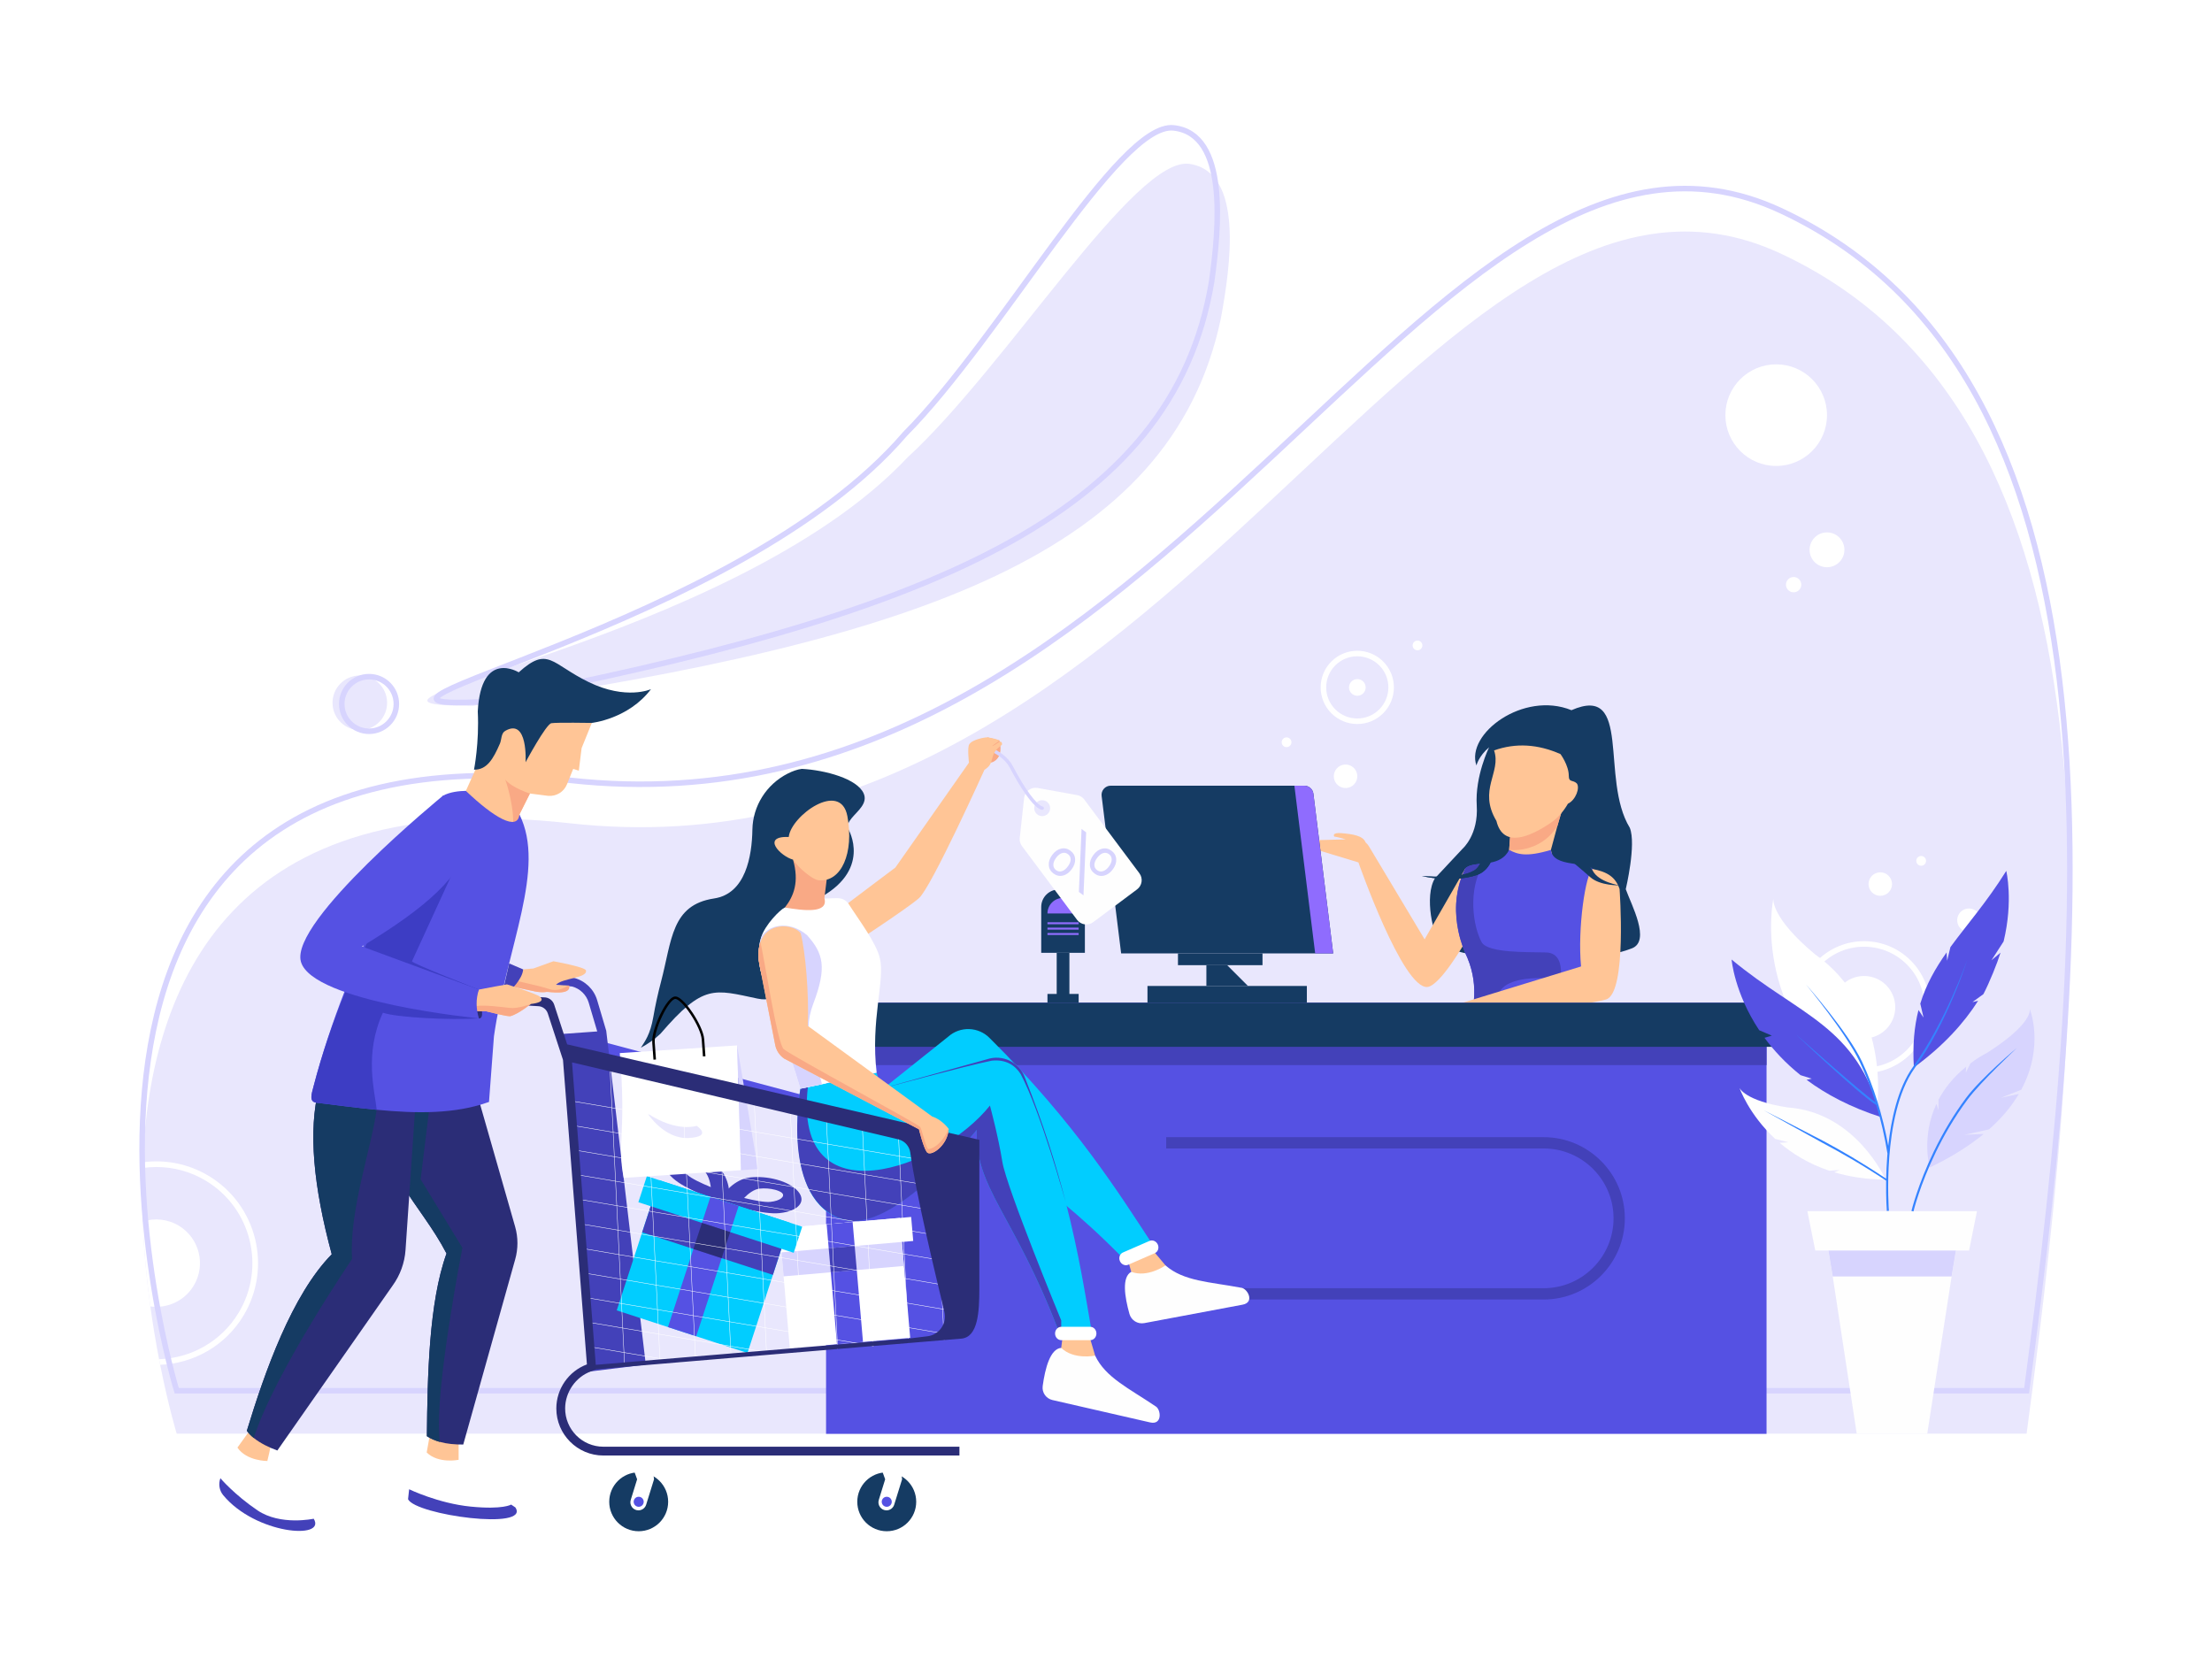 <?xml version="1.0" encoding="UTF-8"?>
<svg id="uuid-1b623e2f-6356-4687-b34e-cc779d14450e" data-name="Layer 1" xmlns="http://www.w3.org/2000/svg" viewBox="0 0 4000 3000">
  <defs>
    <style>
      .uuid-e4c58264-c8f3-4f12-9c0a-3b2428873601 {
        fill: #fefefe;
      }

      .uuid-e4c58264-c8f3-4f12-9c0a-3b2428873601, .uuid-44745677-9949-4eee-8d97-229ce2dc8085, .uuid-0541b8cf-08a2-4984-8b69-8c31f8474e93, .uuid-bc81ff93-72df-483a-ac49-c57aa37750a4, .uuid-324e8a63-7b2a-40b5-b619-3d0c9a580be8, .uuid-b98e7953-95e0-45c2-8a7a-6b615de93188, .uuid-7202449b-b5a3-44ec-8742-df3d3843a83c, .uuid-3b5f1fe3-4ac2-495b-bbb9-2c877ac87cf5, .uuid-8585f976-54de-4b08-b516-4889f091fbf9, .uuid-7e7990dd-7467-4700-9b6d-81967984ac25, .uuid-218d4d90-1567-4714-ae08-d22379a7dd65, .uuid-82eae13d-9412-4a32-9f99-890f6413516b, .uuid-17e0081b-d48c-4e43-a6f4-42d091e945d4, .uuid-1845e945-20f5-4b69-aa54-476dce5bd23c, .uuid-eacaefde-2c6e-40fd-9f15-bd827bd24c9a {
        stroke-width: 0px;
      }

      .uuid-44745677-9949-4eee-8d97-229ce2dc8085 {
        fill: #5551e3;
      }

      .uuid-0541b8cf-08a2-4984-8b69-8c31f8474e93 {
        fill: #e9e7fd;
      }

      .uuid-324e8a63-7b2a-40b5-b619-3d0c9a580be8 {
        fill: #fff;
      }

      .uuid-363737de-3356-4fdb-8ee5-5c72b43248de {
        stroke: #fff;
      }

      .uuid-363737de-3356-4fdb-8ee5-5c72b43248de, .uuid-de43640b-1d6f-41fd-a7af-c2f2afb38491 {
        fill: none;
        stroke-miterlimit: 10;
        stroke-width: 10px;
      }

      .uuid-b98e7953-95e0-45c2-8a7a-6b615de93188 {
        fill: #ffc596;
      }

      .uuid-7202449b-b5a3-44ec-8742-df3d3843a83c {
        fill: #2b2d77;
      }

      .uuid-3b5f1fe3-4ac2-495b-bbb9-2c877ac87cf5 {
        fill: #3d3dc4;
      }

      .uuid-8585f976-54de-4b08-b516-4889f091fbf9 {
        fill: #4341b9;
      }

      .uuid-7e7990dd-7467-4700-9b6d-81967984ac25 {
        fill: #01cdff;
      }

      .uuid-218d4d90-1567-4714-ae08-d22379a7dd65 {
        fill: #153b63;
      }

      .uuid-82eae13d-9412-4a32-9f99-890f6413516b {
        fill: #3483ff;
      }

      .uuid-17e0081b-d48c-4e43-a6f4-42d091e945d4 {
        fill: #d7d4fe;
      }

      .uuid-1845e945-20f5-4b69-aa54-476dce5bd23c {
        fill: #8f6cfe;
      }

      .uuid-de43640b-1d6f-41fd-a7af-c2f2afb38491 {
        stroke: #d7d4fe;
      }

      .uuid-eacaefde-2c6e-40fd-9f15-bd827bd24c9a {
        fill: #f9a985;
      }
    </style>
  </defs>
  <rect class="uuid-324e8a63-7b2a-40b5-b619-3d0c9a580be8" width="4000" height="3000"/>
  <g>
    <g>
      <path class="uuid-0541b8cf-08a2-4984-8b69-8c31f8474e93" d="m855.23,1276.29c807.84-117.61,1262.18-275.72,1352.25-699.25,17.74-95.5,42.45-265.57-56.14-280.67-98.58-15.1-330.44,365.74-510.28,530.84-319.31,340.07-1126.95,450.45-785.83,449.08Z"/>
      <path class="uuid-0541b8cf-08a2-4984-8b69-8c31f8474e93" d="m3664.74,2592.56H319.56s-14.75-48.2-29.93-124.54c-.66-3.33-1.33-6.72-1.98-10.14-5.51-28.55-10.99-60.67-15.76-95.43-6.47-47.11-11.63-99.04-13.8-153.42-1.25-31.61-1.49-64.06-.38-96.86.1-3.44.23-6.89.39-10.36,13.79-325.35,163.12-680.97,771.86-613.15,1085.22,120.89,1557.17-1325.82,2190.46-1029.99,633.29,295.83,561.79,1254.22,444.32,2133.9Z"/>
      <circle class="uuid-0541b8cf-08a2-4984-8b69-8c31f8474e93" cx="650.66" cy="1270.88" r="49.36" transform="translate(-149.62 88.49) rotate(-6.98)"/>
    </g>
    <circle class="uuid-324e8a63-7b2a-40b5-b619-3d0c9a580be8" cx="3303.79" cy="994.25" r="31.5"/>
    <circle class="uuid-324e8a63-7b2a-40b5-b619-3d0c9a580be8" cx="3243.41" cy="1057.25" r="13.83" transform="translate(202.39 2603.1) rotate(-45)"/>
    <circle class="uuid-324e8a63-7b2a-40b5-b619-3d0c9a580be8" cx="3400.22" cy="1598.45" r="21.25" transform="translate(-255.53 731.25) rotate(-11.83)"/>
    <circle class="uuid-324e8a63-7b2a-40b5-b619-3d0c9a580be8" cx="3560.54" cy="1663.8" r="21.25" transform="translate(-200.39 523.15) rotate(-8.17)"/>
    <circle class="uuid-324e8a63-7b2a-40b5-b619-3d0c9a580be8" cx="2433.2" cy="1403.77" r="21.25" transform="translate(-222.41 2319.62) rotate(-49.01)"/>
    <path class="uuid-324e8a63-7b2a-40b5-b619-3d0c9a580be8" d="m3479.89,1563.36c-3.67,3.21-9.24,2.84-12.45-.83-3.21-3.67-2.84-9.24.83-12.45,3.67-3.21,9.24-2.84,12.45.83s2.84,9.24-.83,12.45Z"/>
    <path class="uuid-324e8a63-7b2a-40b5-b619-3d0c9a580be8" d="m2334.99,1344.66c-1.33,4.69-6.2,7.41-10.89,6.09-4.69-1.33-7.41-6.2-6.09-10.89,1.33-4.69,6.2-7.41,10.89-6.09,4.69,1.33,7.41,6.2,6.09,10.89Z"/>
    <circle class="uuid-324e8a63-7b2a-40b5-b619-3d0c9a580be8" cx="2563.28" cy="1167.13" r="8.82"/>
    <g>
      <path class="uuid-324e8a63-7b2a-40b5-b619-3d0c9a580be8" d="m350.28,2324.89c-16.78,27.89-48.07,41.68-78.39,37.55-6.47-47.11-11.63-99.04-13.8-153.42,21.03-6.84,44.82-4.87,65.26,7.44,37.38,22.5,49.45,71.05,26.94,108.43Z"/>
      <path class="uuid-324e8a63-7b2a-40b5-b619-3d0c9a580be8" d="m377.54,2126.45c-37.26-22.43-79.37-30.08-119.44-24.65-.15,3.46-.29,6.91-.39,10.36,8.31-1.22,16.73-1.83,25.18-1.83,30.5,0,61.39,8.02,89.38,24.87,82.12,49.44,108.72,156.48,59.27,238.61-31.61,52.5-86.76,82.32-143.89,84.06.65,3.42,1.32,6.81,1.98,10.14,59.89-2.38,117.51-33.87,150.66-88.94,52.35-86.95,24.19-200.28-62.76-252.63Z"/>
    </g>
    <g>
      <circle class="uuid-324e8a63-7b2a-40b5-b619-3d0c9a580be8" cx="2454.4" cy="1243.01" r="15.07" transform="translate(834.29 3466.61) rotate(-80.78)"/>
      <circle class="uuid-363737de-3356-4fdb-8ee5-5c72b43248de" cx="2454.4" cy="1243.01" r="61.23" transform="translate(-160.07 2099.59) rotate(-45)"/>
    </g>
    <g>
      <circle class="uuid-324e8a63-7b2a-40b5-b619-3d0c9a580be8" cx="3370.77" cy="1821.33" r="56.44"/>
      <circle class="uuid-363737de-3356-4fdb-8ee5-5c72b43248de" cx="3370.77" cy="1821.33" r="114.38" transform="translate(-300.6 2916.95) rotate(-45)"/>
    </g>
    <circle class="uuid-324e8a63-7b2a-40b5-b619-3d0c9a580be8" cx="3211.92" cy="750.71" r="91.87"/>
    <g>
      <path class="uuid-de43640b-1d6f-41fd-a7af-c2f2afb38491" d="m871.97,1269.08c801.66-154.21,1248.34-332.82,1319.06-760,13.38-96.2,30.33-267.23-68.84-277.83-99.17-10.6-313.47,380.39-485.62,553.48-303.52,354.23-1105.31,501.21-764.61,484.34Z"/>
      <path class="uuid-de43640b-1d6f-41fd-a7af-c2f2afb38491" d="m3220.42,380.99c-633.29-295.83-1105.24,1150.88-2190.45,1029.99C-55.25,1290.09,319.56,2514.9,319.56,2514.9h3345.19c117.46-879.68,188.96-1838.08-444.32-2133.91Z"/>
      <circle class="uuid-de43640b-1d6f-41fd-a7af-c2f2afb38491" cx="667.37" cy="1272.98" r="49.36"/>
    </g>
  </g>
  <g>
    <path class="uuid-218d4d90-1567-4714-ae08-d22379a7dd65" d="m2692.76,1351.34s-25.74,52.15-22.34,105.24c3.4,53.1-25.63,78.17-25.63,78.17l-49.88,53.36c-19.74,31.55-3.9,107.14,12.29,119.65,38.86,30.02,249.54,43.62,343.79,7.16,34.63-13.4-1.22-79.22-11.1-107,0,0,19.39-81.07,7.31-110.98-54.21-88.76,5.17-261-105.5-212.7-86.95-35.34-191.66,42.79-171.84,99.99,0,0,3.97-16.83,22.9-32.89Z"/>
    <polygon class="uuid-b98e7953-95e0-45c2-8a7a-6b615de93188" points="2816.16 1493.92 2804.52 1536.88 2821.7 1608.92 2715.74 1608.92 2729.02 1536.88 2730.71 1513.64 2827.06 1456.59 2816.16 1493.92"/>
    <path class="uuid-eacaefde-2c6e-40fd-9f15-bd827bd24c9a" d="m2827.06,1456.59l-10.9,37.33c-32.32,50.66-87.14,42.97-87.14,42.97l1.69-23.24,96.35-57.05Z"/>
    <path class="uuid-b98e7953-95e0-45c2-8a7a-6b615de93188" d="m2836.88,1403.17c-.04,12.07,7.25,6.63,14.41,13.41,6.16,7.65-1.67,30.06-15.99,36.79-8.24,14.49-19.07,26.21-29,33.1-39.91,27.72-88.33,47.71-100.3-1.97-33.8-56.59,9.37-87.54-4.23-127.51,39.28-13.96,79.32-11.36,120.07,6.64,0,0,15.1,20.32,15.03,39.54Z"/>
    <path class="uuid-b98e7953-95e0-45c2-8a7a-6b615de93188" d="m2649.18,1704.13s-45.05,78.5-67.91,80.62c-44.61,4.13-124.8-225.24-124.8-225.24l-42.32-12.86-7.48-2.27-27.83-8.45c-1.94-.43-3.58-1.51-4.76-2.96-1.17-1.46-1.86-3.31-1.86-5.29,0-4.65,3.78-8.43,8.45-8.43l11.09-.28,7.54-.19,34.17-.88c-9-3-19.22-5.07-20.69-5.07,0,0-5.64-7.89,13.52-6.19,19.14,1.69,38.45,4.25,43.17,16.76h0c2.32,1.9,4.33,4.21,5.92,6.87l100.79,168.29,73.83-128.52-.86,134.1Z"/>
    <path class="uuid-44745677-9949-4eee-8d97-229ce2dc8085" d="m2928.01,1892.97h-286.74c1.57-4.87,3.17-9.37,4.78-13.46,4.92-11.82,9.87-24.95,13.58-39.19,2.25-8.57,4.06-17.55,5.15-26.88.25-2.11.46-4.25.62-6.4.22-2.78.39-5.59.47-8.43.73-23.56-3.54-49.14-16.65-76.13-.7-1.68-1.47-3.6-2.29-5.71-.65-1.7-1.33-3.53-2.02-5.5-2.63-7.44-5.43-16.71-7.67-27.35-3.02-14.41-5-31.33-4.06-49.55.77-14.65,3.43-30.15,8.99-45.88.8-2.26,1.65-4.52,2.57-6.8,1.57-3.88,3.33-7.76,5.28-11.65,6.06-5.41,15.69-6.75,26.36-7.84,2.12-.21,4.3-.42,6.5-.65,4.16-.44,8.39-.95,12.56-1.74,13.31-2.52,25.99-7.91,33.55-22.9h.01c14.97,7.83,30.54,13.52,75.49,0,.22,1.98.67,3.79,1.31,5.45,5.35,14.04,24.34,17.41,41.98,19.86,11.56,1.61,22.55,2.83,28.74,6.4,1.41.82,2.56,1.75,3.42,2.83,3.91,1.42,6.24,5.66,7.51,12.25.57,2.98.92,6.45,1.09,10.35.76,16.34-1.53,40.35-3.39,68.69-.67,10.34-3.98,22.03-8.25,34.44-5.55,16.13-12.72,33.44-17.85,50.52-5.1,16.94-8.17,33.63-5.66,48.67.97,5.83,3.86,11.45,8,17.08.49.66,1,1.34,1.52,2,15.34,19.55,44.72,39.5,59.83,69.13,1.79,2.71,3.53,5.51,5.25,8.41Z"/>
    <path class="uuid-8585f976-54de-4b08-b516-4889f091fbf9" d="m2822.79,1758.79c-.09,6.93-1.08,12.05-1.08,12.05,0,0-13.42-1.91-31.06-2.2-27.6-.46-65.55,3.05-78.56,24.08-1.74,2.79-3.02,5.87-3.79,9.31-.63,2.83-1.3,6.67-1.96,11.4-.85,6.01-1.71,13.46-2.54,22.08-1.53,15.77-3.01,35.45-4.27,57.46h-58.25c1.57-4.87,3.17-9.37,4.78-13.46,4.92-11.82,9.87-24.95,13.58-39.19,2.25-8.57,4.06-17.55,5.15-26.88.25-2.11.46-4.25.62-6.4.22-2.78.39-5.59.47-8.43.73-23.56-3.54-49.14-16.65-76.13-.7-1.68-1.47-3.6-2.29-5.71-.65-1.7-1.33-3.53-2.02-5.5-2.63-7.44-5.43-16.71-7.67-27.35-3.02-14.41-5-31.33-4.06-49.55.77-14.65,3.43-30.15,8.99-45.88.8-2.26,1.65-4.52,2.57-6.8,1.57-3.88,3.33-7.76,5.28-11.65,6.06-5.41,15.69-6.75,26.36-7.84,2.12-.21,4.3-.42,6.5-.65-29.34,47.39-19.3,113.51-3.42,142.6,12.27,19.52,81.32,17.17,116.38,18.19,23.54.67,27.12,22.33,26.93,36.48Z"/>
    <path class="uuid-b98e7953-95e0-45c2-8a7a-6b615de93188" d="m2571.2,1817.93l64.5-1.81,223.37-68.45c-6.71-68.77,8.33-168.8,20.9-176.25,26.19,5.18,41.2,14.07,48.71,36.11,0,0,13.9,187.97-24.36,199.82-38.25,11.85-264.57,35.03-264.57,35.03l-23.33,5.9-66.87,24.9c-7.1-6.03,2.66-34.05,21.66-55.27Z"/>
    <path class="uuid-218d4d90-1567-4714-ae08-d22379a7dd65" d="m2571.2,1583.98s53.31,13.96,100.08-1.86c27-10.07,32.77-40.9,37-76.08-4.84-2.76-9.97-10.61-14.13-23.54,0,0-4.83,79.82-29.03,91.95-28.11,16.34-93.92,9.52-93.92,9.52Z"/>
    <path class="uuid-218d4d90-1567-4714-ae08-d22379a7dd65" d="m2879.96,1574.06c10.56,21.37,48.72,26.9,48.72,26.9,0,0-34.95,1.18-52.93-14.77-17.97-15.95-48.88-41.45-48.88-41.45l-5.17-16.85s47.7,24.79,58.26,46.16Z"/>
    <path class="uuid-218d4d90-1567-4714-ae08-d22379a7dd65" d="m2571.2,1583.98s53.31,13.96,100.08-1.86c27-10.07,32.77-40.9,37-76.08-4.84-2.76-9.97-10.61-14.13-23.54,0,0-4.83,79.82-29.03,91.95-28.11,16.34-93.92,9.52-93.92,9.52Z"/>
  </g>
  <g>
    <rect class="uuid-44745677-9949-4eee-8d97-229ce2dc8085" x="1493.78" y="1813.43" width="1700.68" height="779.43"/>
    <path class="uuid-8585f976-54de-4b08-b516-4889f091fbf9" d="m2791.45,2349.92h-682.6v-20.43h682.6c69.67,0,126.35-56.68,126.35-126.35s-56.68-126.35-126.35-126.35h-682.6v-20.43h682.6c80.93,0,146.78,65.84,146.78,146.78s-65.84,146.78-146.78,146.78Z"/>
    <rect class="uuid-8585f976-54de-4b08-b516-4889f091fbf9" x="1493.78" y="1813.43" width="1700.68" height="112.63"/>
    <rect class="uuid-218d4d90-1567-4714-ae08-d22379a7dd65" x="1433.51" y="1813.43" width="1821.21" height="79.54"/>
  </g>
  <g>
    <path class="uuid-218d4d90-1567-4714-ae08-d22379a7dd65" d="m2410.84,1724.04h-383.46l-35.29-284.65c-1.23-9.88,6.48-18.61,16.44-18.61h350.07c8.36,0,15.41,6.23,16.44,14.53l35.79,288.73Z"/>
    <rect class="uuid-218d4d90-1567-4714-ae08-d22379a7dd65" x="2130.13" y="1724.04" width="152.88" height="21.3"/>
    <rect class="uuid-218d4d90-1567-4714-ae08-d22379a7dd65" x="2075" y="1782.94" width="288.22" height="30.49"/>
    <polygon class="uuid-218d4d90-1567-4714-ae08-d22379a7dd65" points="2256.7 1782.94 2181.51 1782.94 2181.51 1745.34 2219.11 1745.34 2256.7 1782.94"/>
    <path class="uuid-1845e945-20f5-4b69-aa54-476dce5bd23c" d="m2410.84,1724.04h-32.58l-37.59-303.26h17.94c8.36,0,15.41,6.23,16.44,14.53l35.79,288.73Z"/>
  </g>
  <g>
    <path class="uuid-218d4d90-1567-4714-ae08-d22379a7dd65" d="m1914.36,1608.54h15.95c17.39,0,31.5,14.11,31.5,31.5v82.95h-78.95v-82.95c0-17.39,14.11-31.5,31.5-31.5Z"/>
    <rect class="uuid-218d4d90-1567-4714-ae08-d22379a7dd65" x="1910.85" y="1722.99" width="22.97" height="84.38"/>
    <rect class="uuid-218d4d90-1567-4714-ae08-d22379a7dd65" x="1914.3" y="1777.19" width="16.08" height="56.39" transform="translate(3727.73 -116.95) rotate(90)"/>
    <rect class="uuid-1845e945-20f5-4b69-aa54-476dce5bd23c" x="1920.56" y="1641.33" width="3.55" height="56.39" transform="translate(3591.86 -252.81) rotate(90)"/>
    <rect class="uuid-1845e945-20f5-4b69-aa54-476dce5bd23c" x="1920.56" y="1651.04" width="3.55" height="56.39" transform="translate(3601.57 -243.1) rotate(90)"/>
    <rect class="uuid-1845e945-20f5-4b69-aa54-476dce5bd23c" x="1920.56" y="1660.75" width="3.55" height="56.39" transform="translate(3611.29 -233.39) rotate(90)"/>
    <path class="uuid-1845e945-20f5-4b69-aa54-476dce5bd23c" d="m1894.14,1651.88c0-15.57,12.62-28.2,28.2-28.2h0c15.57,0,28.2,12.62,28.2,28.2h-56.39Z"/>
  </g>
  <g>
    <g>
      <rect class="uuid-324e8a63-7b2a-40b5-b619-3d0c9a580be8" x="1418.39" y="2211.44" width="218.51" height="217.7" transform="translate(3249.47 4500.38) rotate(175.06)"/>
      <rect class="uuid-324e8a63-7b2a-40b5-b619-3d0c9a580be8" x="1390.33" y="2211.76" width="259.63" height="43.58" transform="translate(3227.03 4327.87) rotate(175.06)"/>
      <rect class="uuid-44745677-9949-4eee-8d97-229ce2dc8085" x="1504.06" y="2211.44" width="47.18" height="217.7" transform="translate(3249.47 4500.38) rotate(175.06)"/>
      <rect class="uuid-17e0081b-d48c-4e43-a6f4-42d091e945d4" x="1414.64" y="2255.18" width="218.51" height="43.58" transform="translate(3238.26 4414.22) rotate(175.06)"/>
      <rect class="uuid-8585f976-54de-4b08-b516-4889f091fbf9" x="1500.31" y="2255.18" width="47.18" height="43.58" transform="translate(3238.25 4414.22) rotate(175.06)"/>
    </g>
    <path class="uuid-44745677-9949-4eee-8d97-229ce2dc8085" d="m1771,2086.19h0c-7.58-15.48-21.58-26.85-38.28-31.1l-652.67-173.88-11.77,42.25,702.72,162.74Z"/>
    <g>
      <g>
        <polygon class="uuid-b98e7953-95e0-45c2-8a7a-6b615de93188" points="2107.57 2288.23 2083.13 2259.09 2039.42 2278.12 2045.73 2299.83 2067.21 2330.24 2108.85 2308.04 2107.57 2288.23"/>
        <path class="uuid-e4c58264-c8f3-4f12-9c0a-3b2428873601" d="m2243.97,2328.56c-56.9-10.66-103.38-11.48-136.4-40.33,0,0-32.26,22.88-61.85,11.6-17.49,9.49-12.03,45.05-3.31,76.16,3.26,11.64,14.88,18.85,26.76,16.63l177.81-33.35c22.95-4.3,8.46-30.06-3.01-30.71Z"/>
        <path class="uuid-7e7990dd-7467-4700-9b6d-81967984ac25" d="m1453.83,2030.78s27.67,132.89,119.66,116.71c91.99-16.19,174.88-148.01,174.88-148.01,37.74,97.2,122.54,113.21,279.34,272.8l30.3-13.2,24.82-10.8c-57.46-87.09-136.89-216.17-292.67-370.58-20.35-21.28-53.93-22.53-75.8-2.81l-138.34,110.38-33.95-41.15-93.21,66.05,4.97,20.62Z"/>
        <path class="uuid-324e8a63-7b2a-40b5-b619-3d0c9a580be8" d="m2078.65,2243.99l-48.08,20.94c-5.65,2.46-8.08,9.41-5.42,15.52h0c2.66,6.11,9.4,9.07,15.05,6.61l48.08-20.94c5.65-2.46,8.08-9.41,5.42-15.52h0c-2.66-6.11-9.4-9.07-15.05-6.61Z"/>
      </g>
      <g>
        <polygon class="uuid-b98e7953-95e0-45c2-8a7a-6b615de93188" points="1980.36 2451.42 1969.58 2414.94 1921.91 2414.94 1919.02 2437.36 1926.59 2473.82 1973.62 2470.08 1980.36 2451.42"/>
        <path class="uuid-e4c58264-c8f3-4f12-9c0a-3b2428873601" d="m2089.32,2542.84c-47.91-32.49-90.2-51.79-108.96-91.43,0,0-38.71,8.1-61.33-14.05-19.93,1.73-29.11,36.88-33.51,69.02-1.6,11.71,6.06,22.68,17.57,25.32l176.73,40.5c22.76,5.21,19.76-24.18,9.5-29.36Z"/>
        <path class="uuid-7e7990dd-7467-4700-9b6d-81967984ac25" d="m1973.62,2404.91h-60.12c-80.04-208.92-151.42-257.45-147.2-361.63,0,0-150.57,186.91-240.64,162.17-114.03-31.31-78.22-236.7-78.22-236.7l13.43-2.8,124.45-25.99,7.9,28.79s.01,0,.04-.01l191.58-53.27c27.92-9.35,58.21,5.2,68.38,32.84,33.5,84.06,56.78,158.97,73.85,225.21.01.03.01.04.01.04,24.31,94.29,36.01,170.97,46.53,231.35Z"/>
        <path class="uuid-8585f976-54de-4b08-b516-4889f091fbf9" d="m1927.08,2173.52c-1-2.85-45.36-163.83-81.45-231.35-9.93-15.73-26.82-26.9-52.08-24.18-48.23,9.57-197.26,50.39-200.29,50.75l191.58-53.27c27.92-9.35,58.21,5.2,68.38,32.84,33.5,84.06,56.78,158.97,73.85,225.21Z"/>
        <path class="uuid-8585f976-54de-4b08-b516-4889f091fbf9" d="m1525.65,2205.44c89.5,26.71,240.64-162.17,240.64-162.17-4.21,104.19,67.16,152.71,147.21,361.63h5.52v-17.17s-98.99-240.16-106.47-286.89c-7.48-46.74-22.43-101.62-22.43-101.62-91.6,114.77-356.61,208.44-329.25-33.28l-13.43,2.8s-37.69,202.11,78.21,236.7Z"/>
        <path class="uuid-324e8a63-7b2a-40b5-b619-3d0c9a580be8" d="m1971.5,2399.3h-52.44c-6.17,0-11.16,5.4-11.16,12.07h0c0,6.67,5,12.07,11.16,12.07h52.44c6.17,0,11.16-5.4,11.16-12.07h0c0-6.67-5-12.07-11.16-12.07Z"/>
      </g>
      <g>
        <path class="uuid-218d4d90-1567-4714-ae08-d22379a7dd65" d="m1539.99,1479.59c-5.25,6.42-8.6,12.77-6.08,19.48,0,0,45.82,76.26-59.2,128.43-105.01,52.18-25.65,194.98-104.65,178.33-79-16.65-97.87-27.12-175.59,63.36-10.46,10.02-22.57,18.38-35.52,25.35,7.04-11.32,16.84-23.16,22.5-55.89,3.68-21.26,8.34-42.35,13.85-63.21,19.91-75.42,18.39-139.03,96.09-150.75,57.07-8.62,68.4-76.62,69.18-124.38.69-42.42,25.02-81.82,64.17-101.58,8.41-4.24,16.94-7.31,25.16-8.38,42.36,2.22,100.27,17.85,111.92,44.49,7.84,17.94-11.03,31.52-21.83,44.76Z"/>
        <path class="uuid-eacaefde-2c6e-40fd-9f15-bd827bd24c9a" d="m1807.22,1338.91s5.02,15.9-.5,27.81c-5.52,11.91-21.35,18.52-28.51,4.92-17.61-17.67,7.66-38.2,7.66-38.2l21.35,5.47Z"/>
        <g>
          <path class="uuid-e4c58264-c8f3-4f12-9c0a-3b2428873601" d="m1947.77,1437.79l-71.46-12.91c-11.89-2.14-23.1,6.24-24.41,18.24l-7.86,72.19c-.57,5.24.87,10.5,4.02,14.72l99.64,133.34c6.89,9.22,19.94,11.1,29.15,4.22l79.32-59.28c9.22-6.89,11.11-19.94,4.22-29.15l-99.64-133.34c-3.15-4.22-7.79-7.09-12.98-8.02Zm-54.56,35.16c-6.36,4.76-15.38,3.46-20.14-2.91-4.76-6.37-3.45-15.39,2.91-20.14,6.37-4.76,15.38-3.46,20.14,2.91,4.76,6.37,3.46,15.38-2.91,20.14Z"/>
          <path class="uuid-17e0081b-d48c-4e43-a6f4-42d091e945d4" d="m1979.31,1579.65c-5.24-3.92-8.06-8.95-8.44-15.11-.38-6.16,1.74-12.33,6.35-18.51,4.61-6.18,9.93-9.96,15.94-11.34,6.01-1.38,11.64-.12,16.89,3.8,5.25,3.92,8.06,8.99,8.45,15.21.39,6.22-1.7,12.39-6.26,18.49-4.56,6.11-9.88,9.86-15.96,11.25-6.08,1.39-11.74.13-16.98-3.79Zm4.59-6.14c3.23,2.41,6.77,3.04,10.6,1.88,3.84-1.16,7.42-3.97,10.74-8.43,3.33-4.45,5-8.68,5.03-12.69.03-4.01-1.57-7.22-4.81-9.63-3.3-2.47-6.84-3.12-10.62-1.97-3.77,1.16-7.35,4-10.73,8.52s-5.09,8.76-5.13,12.71c-.04,3.95,1.6,7.15,4.9,9.62Zm-24.63,45.57l-8.3-6.2,4.83-113.91,8.3,6.2-4.83,113.91Zm-54.26-39.52c-5.24-3.92-8.06-8.99-8.45-15.21-.39-6.22,1.7-12.39,6.26-18.49,4.56-6.11,9.88-9.86,15.96-11.25,6.08-1.39,11.74-.13,16.98,3.79,5.25,3.92,8.06,8.96,8.44,15.11.38,6.16-1.74,12.33-6.35,18.51-4.61,6.18-9.93,9.96-15.94,11.34-6.01,1.38-11.64.12-16.89-3.8Zm4.59-6.14c3.31,2.47,6.84,3.13,10.62,1.97,3.77-1.15,7.35-4,10.73-8.52,3.38-4.53,5.09-8.76,5.13-12.71.04-3.94-1.6-7.15-4.9-9.62-3.23-2.41-6.77-3.04-10.6-1.88-3.83,1.17-7.42,3.97-10.74,8.43-3.33,4.45-5,8.69-5.03,12.69-.03,4.01,1.57,7.22,4.81,9.63Z"/>
          <path class="uuid-17e0081b-d48c-4e43-a6f4-42d091e945d4" d="m1886.45,1463.91c-.71.53-1.63.75-2.56.54-7.29-1.69-16.68-10.74-28.71-27.66-9.43-13.27-19.8-30.56-29.2-48.67-15.94-30.72-66.27-40.79-66.78-40.88-1.68-.33-2.78-1.96-2.46-3.64.33-1.68,1.96-2.78,3.64-2.46,2.19.42,53.8,10.76,71.11,44.12,21.07,40.61,43.19,70.69,53.79,73.14,1.67.39,2.71,2.06,2.32,3.73-.17.74-.6,1.36-1.17,1.79Z"/>
        </g>
        <path class="uuid-b98e7953-95e0-45c2-8a7a-6b615de93188" d="m1504.15,1687.75c3.01,15.18,12.04,28.28,26.53,26.88,0,0,108.45-70.57,131.07-90.42,22.63-19.85,118.47-232.23,118.47-232.23,21.28-12.68,5.51-26.71,31.53-45.07,0,0,1.37-5.38-3.05-5.87-2.33.23-7.61,5.59-14.15,8.02-1.01-.68,13.93-9.57,12.67-10.16-5.25-2.44-12.57-4.13-21.35-5.47-3.16-.57-27.7,3.5-33.06,12.44-3.9,5.17-.64,33.28-.64,33.28l-133.04,189.63s-87.5,65.6-105.96,80.14c-9.13,7.18-11.94,23.98-9,38.82Z"/>
        <path class="uuid-324e8a63-7b2a-40b5-b619-3d0c9a580be8" d="m1585.32,1939.95l-137.88,28.79s-45.2-149.09-61.53-183.61c-16.33-34.52-16.6-66.87-9.56-90,6.93-22.74,34.19-49.99,42.55-53.89.17-.07.3-.13.43-.18,39.1-14.68,65.06-16.66,95.38-16.85,8.22-.05,15.84,4,20.11,10.72,17.72,27.88,50.54,70.85,56.36,98.54,9.37,38.5-17.25,112.9-5.86,206.48Z"/>
        <path class="uuid-17e0081b-d48c-4e43-a6f4-42d091e945d4" d="m1470.64,1815.1c-22.69,59.66,6.12,98.7,15.69,145.53l-38.89,8.12s-45.2-149.1-61.52-183.61c-3.17-6.68-5.73-13.29-7.73-19.76-8.43-26.95-7.51-51.6-1.83-70.24,11.43-22.05,49.88-32.19,83.05-4.08h.01c29.34,32.91,36.37,57.93,11.23,124.03Z"/>
        <path class="uuid-eacaefde-2c6e-40fd-9f15-bd827bd24c9a" d="m1434.07,1554.53c11.34,40.17,1.6,65.61-14.74,86.54,34.12,5.74,79.13,11.38,71.45-16.93l6.97-56.57-63.68-13.05Z"/>
        <path class="uuid-b98e7953-95e0-45c2-8a7a-6b615de93188" d="m1426.29,1513.45c-50.68-1.68-14.72,35.05,7.78,41.08,9.25,14.17,34.65,36.17,46.55,37.27,41.18,3.81,63.96-49.83,51.76-115.7-12.21-65.86-102.03-.96-106.09,37.34Z"/>
      </g>
    </g>
    <path class="uuid-8585f976-54de-4b08-b516-4889f091fbf9" d="m961.44,1769.33c.39-4.38,4.28-7.62,8.65-7.22l67.15,6.05.61.15c20.03,5.04,36.12,20.48,41.99,40.28l16.43,55.42c.26.88.35,1.77.31,2.64l71.22,601.01-99.09,12.22-53.63-610.05,64.92-4.65-15.43-52.06c-4.22-14.24-15.69-25.38-30.02-29.2l-65.87-5.93c-4.38-.39-7.61-4.27-7.22-8.65Z"/>
    <g>
      <g>
        <path class="uuid-8585f976-54de-4b08-b516-4889f091fbf9" d="m1306.27,2162.77c2.01-3.1,20.54-30.41,50.52-33.64,15.13-1.63,31.94-.25,47.35,3.88,17.49,4.69,31.88,12.67,39.47,21.9,14.88,18.1.05,35.12-33.75,38.76h0c-29.56,3.18-84.16-13.57-90.29-15.5l-19.36-6.07,6.06-9.33Zm86.9,10.6c18.03-1.94,26.31-9.71,21.66-15.37-2.82-3.43-10.13-5.68-13.14-6.49-8.67-2.32-18.95-3.09-28.21-2.09-9.66,1.04-20.21,8.82-27.88,16.85,17.51,4.39,37.41,8.19,47.56,7.1h0Z"/>
        <path class="uuid-8585f976-54de-4b08-b516-4889f091fbf9" d="m1299.45,2171.61c-6.08-2.06-60.08-20.67-82.1-40.66h0c-25.17-22.85-27.13-45.34-4.44-51.2,11.57-2.99,27.9-.96,44.79,5.55,14.89,5.74,29.29,14.53,40.55,24.75,22.33,20.27,21.22,53.25,21.01,56.95l-.6,11.11-19.22-6.5Zm-65.11-72.41c-7.08,1.83-4.97,12.99,8.46,25.18h0c7.56,6.86,25.89,15.51,42.62,22.28-1.46-11-5.41-23.5-12.61-30.03-6.89-6.26-15.65-11.7-24.03-14.93-.71-.27-1.67-.62-2.78-.99-3.47-1.13-8.41-2.35-11.67-1.51Z"/>
      </g>
      <rect class="uuid-7e7990dd-7467-4700-9b6d-81967984ac25" x="1147.59" y="2166.46" width="248.64" height="247.72" transform="translate(1771.93 4861.96) rotate(-161.96)"/>
      <rect class="uuid-7e7990dd-7467-4700-9b6d-81967984ac25" x="1154.88" y="2171.33" width="295.43" height="49.59" transform="translate(1860.97 4687.7) rotate(-161.96)"/>
      <rect class="uuid-44745677-9949-4eee-8d97-229ce2dc8085" x="1245.07" y="2166.46" width="53.68" height="247.72" transform="translate(1771.93 4861.96) rotate(-161.96)"/>
      <rect class="uuid-8585f976-54de-4b08-b516-4889f091fbf9" x="1162.92" y="2218.48" width="248.64" height="49.59" transform="translate(1816.4 4774.92) rotate(-161.96)"/>
      <rect class="uuid-7202449b-b5a3-44ec-8742-df3d3843a83c" x="1260.4" y="2218.48" width="53.68" height="49.59" transform="translate(1816.4 4774.92) rotate(-161.96)"/>
    </g>
    <g>
      <path class="uuid-324e8a63-7b2a-40b5-b619-3d0c9a580be8" d="m1339.94,2116.08l-212.13,13.88c-12.51-64.54,5.26-79.84-7.07-225.64l212.13-13.88,7.07,225.64Z"/>
      <path class="uuid-0541b8cf-08a2-4984-8b69-8c31f8474e93" d="m1259.69,2035.83s-34.6,12.67-88.52-22.13c0,0,30.11,46.75,74.49,44.15,44.37-2.61,14.03-22.02,14.03-22.02Z"/>
      <polygon class="uuid-17e0081b-d48c-4e43-a6f4-42d091e945d4" points="1332.86 1890.43 1370.59 2114.07 1339.94 2116.08 1332.86 1890.43"/>
      <path class="uuid-bc81ff93-72df-483a-ac49-c57aa37750a4" d="m1275.67,1910.07l-4.56.3-2.21-30.77c-.76-10.51-8.74-28.52-20.33-45.87-12.84-19.22-23.3-27.67-27.59-27.39-4.29.28-13.44,10.02-23.4,30.73-9,18.7-14.32,37.58-13.56,48.09l2.21,30.77-4.56.3-2.22-30.77c-.98-13.6,6.92-35.57,13.98-50.25,3.67-7.63,16.47-32.56,27.24-33.27,10.77-.7,27.02,22.33,31.75,29.41,9.1,13.62,20.07,34.35,21.05,47.95l2.21,30.77Z"/>
    </g>
    <g>
      <polygon class="uuid-324e8a63-7b2a-40b5-b619-3d0c9a580be8" points="1689.41 2067.5 1689.82 2075.78 1691.07 2101.27 1691.11 2102.09 1693.24 2145.52 1693.28 2146.33 1695.4 2189.77 1695.4 2189.78 1695.44 2190.58 1697.58 2234.02 1697.62 2234.84 1699.74 2278.28 1699.78 2279.09 1701.91 2322.53 1701.95 2323.35 1704.08 2366.78 1704.12 2367.6 1706.25 2411.03 1706.29 2411.85 1706.29 2411.85 1706.46 2415.33 1706.85 2423.29 1707.65 2423.22 1707.26 2415.26 1707.1 2411.99 1707.1 2411.98 1707.06 2411.17 1704.92 2367.74 1704.88 2366.91 1702.76 2323.48 1702.72 2322.67 1700.59 2279.23 1700.55 2278.41 1698.42 2234.97 1698.38 2234.16 1696.26 2190.72 1696.22 2189.91 1694.08 2146.47 1694.04 2145.66 1691.91 2102.22 1691.87 2101.4 1690.63 2075.97 1690.22 2067.69 1689.41 2067.5"/>
      <polygon class="uuid-324e8a63-7b2a-40b5-b619-3d0c9a580be8" points="1624.21 2052.11 1624.62 2060.4 1626.09 2090.32 1626.13 2091.14 1628.25 2134.58 1628.29 2135.4 1630.42 2178.83 1630.46 2179.64 1632.59 2223.08 1632.59 2223.08 1632.63 2223.89 1634.76 2267.33 1634.8 2268.14 1636.93 2311.59 1636.97 2312.4 1639.09 2355.83 1639.13 2356.65 1641.26 2400.09 1641.3 2400.91 1642.27 2420.71 1642.66 2428.67 1643.46 2428.61 1643.07 2420.64 1642.11 2401.04 1642.07 2400.22 1639.94 2356.79 1639.9 2355.97 1637.77 2312.53 1637.73 2311.72 1635.61 2268.28 1635.57 2267.47 1633.43 2224.03 1633.39 2223.22 1631.26 2179.78 1631.22 2178.97 1629.1 2135.53 1629.06 2134.71 1626.93 2091.28 1626.89 2090.46 1625.42 2060.59 1625.02 2052.3 1624.21 2052.11"/>
      <polygon class="uuid-324e8a63-7b2a-40b5-b619-3d0c9a580be8" points="1559.01 2036.72 1559.41 2045.01 1561.09 2079.37 1561.13 2080.2 1563.27 2123.63 1563.31 2124.45 1565.44 2167.88 1565.48 2168.7 1567.6 2212.14 1567.64 2212.95 1569.77 2256.39 1569.81 2257.21 1571.94 2300.64 1571.94 2300.65 1571.98 2301.45 1571.98 2301.46 1574.11 2344.89 1574.15 2345.71 1576.28 2389.14 1576.32 2389.96 1578.09 2426.09 1578.44 2433.4 1578.48 2434.06 1578.48 2434.22 1579.29 2434.35 1579.27 2433.99 1579.25 2433.53 1578.88 2426.03 1577.12 2390.1 1577.08 2389.28 1574.96 2345.84 1574.92 2345.03 1572.79 2301.6 1572.79 2301.59 1572.75 2300.78 1572.75 2300.78 1570.61 2257.34 1570.57 2256.53 1568.45 2213.09 1568.41 2212.27 1566.28 2168.83 1566.24 2168.02 1564.11 2124.59 1564.07 2123.76 1561.94 2080.33 1561.9 2079.51 1560.22 2045.2 1559.81 2036.91 1559.01 2036.72"/>
      <polygon class="uuid-324e8a63-7b2a-40b5-b619-3d0c9a580be8" points="1493.8 2021.34 1494.21 2029.62 1496.11 2068.43 1496.15 2069.25 1498.28 2112.68 1498.32 2113.5 1500.44 2156.94 1500.48 2157.75 1502.62 2201.19 1502.66 2202.01 1504.79 2245.45 1504.83 2246.26 1506.95 2289.7 1506.99 2290.51 1509.12 2333.95 1509.16 2334.76 1509.16 2334.77 1511.29 2378.2 1511.33 2379.02 1513.46 2422.46 1513.5 2423.27 1513.9 2431.47 1514.29 2439.43 1515.09 2439.37 1514.7 2431.4 1514.31 2423.41 1514.27 2422.59 1512.14 2379.15 1512.1 2378.34 1509.96 2334.9 1509.96 2334.9 1509.92 2334.08 1507.8 2290.65 1507.76 2289.84 1505.63 2246.4 1505.59 2245.58 1503.46 2202.14 1503.42 2201.33 1501.3 2157.89 1501.26 2157.07 1499.12 2113.64 1499.08 2112.82 1496.95 2069.38 1496.91 2068.56 1495.02 2029.81 1494.61 2021.53 1493.8 2021.34"/>
      <polygon class="uuid-324e8a63-7b2a-40b5-b619-3d0c9a580be8" points="1428.6 2005.95 1429.01 2014.24 1431.13 2057.49 1431.17 2058.3 1433.29 2101.74 1433.33 2102.56 1435.46 2145.99 1435.5 2146.8 1437.63 2190.25 1437.67 2191.06 1439.8 2234.5 1439.84 2235.31 1441.97 2278.76 1442.01 2279.57 1444.14 2323 1444.18 2323.82 1446.3 2367.26 1446.34 2368.07 1448.48 2411.51 1448.52 2412.32 1449.71 2436.85 1450.1 2444.81 1450.9 2444.75 1450.51 2436.79 1449.32 2412.46 1449.28 2411.65 1447.15 2368.21 1447.11 2367.39 1444.98 2323.96 1444.94 2323.14 1442.81 2279.7 1442.77 2278.89 1440.65 2235.45 1440.61 2234.64 1438.47 2191.19 1438.43 2190.38 1436.3 2146.94 1436.26 2146.13 1434.14 2102.69 1434.1 2101.87 1431.97 2058.44 1431.93 2057.63 1429.81 2014.43 1429.4 2006.15 1428.6 2005.95"/>
      <polygon class="uuid-324e8a63-7b2a-40b5-b619-3d0c9a580be8" points="1363.39 1990.57 1363.8 1998.86 1366.13 2046.54 1366.17 2047.36 1368.31 2090.8 1368.35 2091.61 1370.48 2135.05 1370.48 2135.05 1370.52 2135.87 1372.64 2179.3 1372.68 2180.11 1372.68 2180.12 1374.81 2223.56 1374.85 2224.37 1376.98 2267.81 1377.02 2268.62 1379.15 2312.06 1379.19 2312.88 1381.32 2356.31 1381.36 2357.12 1383.49 2400.57 1383.53 2401.38 1385.53 2442.23 1385.65 2444.82 1385.69 2445.63 1385.92 2450.2 1386.71 2450.13 1386.5 2445.77 1386.46 2444.96 1386.32 2442.17 1384.33 2401.51 1384.29 2400.7 1382.16 2357.26 1382.12 2356.45 1380 2313.01 1379.96 2312.19 1377.83 2268.76 1377.79 2267.95 1375.65 2224.5 1375.61 2223.69 1373.49 2180.26 1373.45 2179.44 1371.32 2136 1371.28 2135.19 1371.28 2135.18 1369.15 2091.75 1369.11 2090.93 1366.98 2047.5 1366.98 2047.49 1366.94 2046.68 1364.6 1999.05 1364.2 1990.76 1363.39 1990.57"/>
      <polygon class="uuid-324e8a63-7b2a-40b5-b619-3d0c9a580be8" points="1298.19 1975.19 1298.59 1983.46 1301.15 2035.6 1301.19 2036.42 1303.32 2079.85 1303.36 2080.67 1303.36 2080.67 1305.48 2124.11 1305.53 2124.92 1307.66 2168.36 1307.7 2169.17 1309.83 2212.61 1309.87 2213.43 1311.99 2256.86 1312.03 2257.68 1314.16 2301.12 1314.2 2301.93 1316.33 2345.36 1316.33 2345.37 1316.37 2346.19 1318.5 2389.62 1318.54 2390.43 1320.67 2433.87 1320.71 2434.69 1321.35 2447.62 1321.74 2455.58 1322.52 2455.51 1322.13 2447.55 1321.51 2434.82 1321.47 2434.01 1319.35 2390.57 1319.31 2389.76 1317.18 2346.32 1317.14 2345.51 1317.14 2345.5 1315.01 2302.07 1314.96 2301.25 1312.84 2257.81 1312.8 2257 1310.67 2213.56 1310.63 2212.74 1308.5 2169.31 1308.46 2168.5 1306.34 2125.06 1306.3 2124.24 1304.16 2080.81 1304.16 2080.8 1304.12 2079.99 1301.99 2036.55 1301.95 2035.73 1299.41 1983.66 1299 1975.38 1298.19 1975.19"/>
      <g>
        <polygon class="uuid-324e8a63-7b2a-40b5-b619-3d0c9a580be8" points="1258.65 2467.31 1257.85 2467.18 1257.89 2468 1258.69 2468.13 1258.65 2467.32 1258.65 2467.31"/>
        <polygon class="uuid-324e8a63-7b2a-40b5-b619-3d0c9a580be8" points="1232.99 1959.8 1233.39 1968.08 1236.17 2024.65 1236.21 2025.47 1238.33 2068.91 1238.37 2069.73 1240.5 2113.16 1240.54 2113.97 1242.67 2157.42 1242.71 2158.23 1244.84 2201.67 1244.88 2202.48 1247.01 2245.92 1247.05 2246.74 1249.18 2290.17 1249.22 2290.99 1251.34 2334.43 1251.38 2335.24 1253.52 2378.68 1253.56 2379.49 1255.68 2422.93 1255.72 2423.74 1255.72 2423.75 1257.16 2452.99 1257.55 2460.95 1258.34 2460.89 1257.95 2452.93 1256.52 2423.88 1256.48 2423.06 1254.35 2379.63 1254.31 2378.81 1252.19 2335.37 1252.15 2334.56 1250.02 2291.13 1250.02 2291.12 1249.98 2290.31 1247.85 2246.87 1247.81 2246.05 1245.68 2202.62 1245.64 2201.8 1243.51 2158.36 1243.47 2157.55 1241.34 2114.11 1241.3 2113.3 1239.18 2069.86 1239.14 2069.04 1237.01 2025.61 1236.97 2024.79 1234.2 1968.27 1233.79 1959.99 1232.99 1959.8"/>
      </g>
      <polygon class="uuid-324e8a63-7b2a-40b5-b619-3d0c9a580be8" points="1167.78 1944.41 1168.19 1952.7 1171.17 2013.71 1171.21 2014.53 1173.35 2057.96 1173.39 2058.78 1175.52 2102.22 1175.56 2103.03 1177.68 2146.47 1177.72 2147.28 1179.85 2190.72 1179.89 2191.54 1182.02 2234.98 1182.06 2235.79 1184.19 2279.23 1184.23 2280.05 1186.36 2323.48 1186.4 2324.29 1188.53 2367.74 1188.57 2368.55 1190.69 2411.99 1190.73 2412.8 1192.87 2456.24 1192.91 2457.06 1192.97 2458.38 1193.36 2466.34 1194.15 2466.27 1193.76 2458.31 1193.7 2457.18 1193.66 2456.37 1191.54 2412.94 1191.5 2412.13 1189.37 2368.68 1189.33 2367.87 1187.2 2324.43 1187.16 2323.62 1185.03 2280.18 1184.99 2279.36 1182.86 2235.93 1182.82 2235.11 1180.69 2191.67 1180.65 2190.86 1178.53 2147.42 1178.49 2146.61 1176.36 2103.16 1176.32 2102.35 1174.19 2058.92 1174.15 2058.1 1172.02 2014.66 1171.98 2013.84 1168.99 1952.89 1168.59 1944.6 1167.78 1944.41"/>
      <polygon class="uuid-324e8a63-7b2a-40b5-b619-3d0c9a580be8" points="1102.57 1929.03 1102.98 1937.31 1106.19 2002.77 1106.23 2003.58 1108.36 2047.01 1108.4 2047.83 1110.53 2091.27 1110.57 2092.09 1112.7 2135.52 1112.74 2136.34 1114.87 2179.78 1114.91 2180.59 1117.03 2224.03 1117.07 2224.85 1119.2 2268.28 1119.24 2269.1 1121.38 2312.53 1121.41 2313.35 1123.54 2356.79 1123.58 2357.6 1125.71 2401.04 1125.75 2401.86 1127.88 2445.29 1127.92 2446.11 1128.78 2463.76 1129.17 2471.72 1129.96 2471.65 1129.57 2463.69 1128.72 2446.25 1128.68 2445.43 1126.55 2401.99 1126.51 2401.18 1124.38 2357.74 1124.34 2356.92 1122.21 2313.48 1122.17 2312.67 1120.04 2269.24 1120 2268.42 1117.88 2224.98 1117.84 2224.17 1115.71 2180.73 1115.67 2179.91 1113.54 2136.47 1113.5 2135.66 1111.37 2092.23 1111.33 2091.4 1109.2 2047.97 1109.16 2047.15 1107.04 2003.72 1107 2002.9 1103.79 1937.51 1103.39 1929.22 1102.57 1929.03"/>
      <polygon class="uuid-324e8a63-7b2a-40b5-b619-3d0c9a580be8" points="1027.8 1989.56 1027.86 1990.38 1027.86 1990.39 1035.96 1991.75 1106.23 2003.58 1107.04 2003.72 1171.21 2014.53 1172.02 2014.66 1236.21 2025.47 1237.01 2025.61 1301.19 2036.42 1301.99 2036.55 1366.17 2047.36 1366.98 2047.49 1366.98 2047.5 1431.17 2058.3 1431.97 2058.44 1496.15 2069.25 1496.95 2069.38 1561.13 2080.2 1561.94 2080.33 1626.13 2091.14 1626.93 2091.28 1691.11 2102.09 1691.91 2102.22 1730.98 2108.8 1738.95 2110.14 1738.95 2109.33 1730.98 2107.99 1691.87 2101.4 1691.07 2101.27 1626.89 2090.46 1626.09 2090.32 1561.9 2079.51 1561.09 2079.37 1496.91 2068.56 1496.11 2068.43 1431.93 2057.63 1431.13 2057.49 1366.94 2046.68 1366.13 2046.54 1301.95 2035.73 1301.15 2035.6 1236.97 2024.79 1236.17 2024.65 1171.98 2013.84 1171.17 2013.71 1107 2002.9 1106.19 2002.77 1035.89 1990.92 1027.8 1989.56"/>
      <polygon class="uuid-324e8a63-7b2a-40b5-b619-3d0c9a580be8" points="1031.29 2034.04 1031.35 2034.86 1039.45 2036.23 1108.4 2047.83 1109.2 2047.97 1173.39 2058.78 1174.19 2058.92 1238.37 2069.73 1239.18 2069.86 1303.36 2080.67 1303.36 2080.67 1304.16 2080.8 1304.16 2080.81 1368.35 2091.61 1369.15 2091.75 1433.33 2102.56 1434.14 2102.69 1498.32 2113.5 1499.12 2113.64 1563.31 2124.45 1564.11 2124.59 1628.29 2135.4 1629.1 2135.53 1693.28 2146.33 1694.08 2146.47 1730.98 2152.68 1738.95 2154.03 1738.95 2153.22 1730.98 2151.88 1694.04 2145.66 1693.24 2145.52 1629.06 2134.71 1628.25 2134.58 1564.07 2123.76 1563.27 2123.63 1499.08 2112.82 1498.28 2112.68 1434.1 2101.87 1433.29 2101.74 1369.11 2090.93 1368.31 2090.8 1304.12 2079.99 1303.32 2079.85 1239.14 2069.04 1238.33 2068.91 1174.15 2058.1 1173.35 2057.96 1109.16 2047.15 1108.36 2047.01 1039.38 2035.4 1031.29 2034.04"/>
      <polygon class="uuid-324e8a63-7b2a-40b5-b619-3d0c9a580be8" points="1034.79 2078.51 1034.85 2079.33 1042.94 2080.7 1110.57 2092.09 1111.37 2092.23 1175.56 2103.03 1176.36 2103.16 1240.54 2113.97 1241.34 2114.11 1305.53 2124.92 1306.34 2125.06 1370.52 2135.87 1371.32 2136 1435.5 2146.8 1436.3 2146.94 1500.48 2157.75 1501.3 2157.89 1565.48 2168.7 1566.28 2168.83 1630.46 2179.64 1631.26 2179.78 1695.44 2190.58 1696.26 2190.72 1730.98 2196.57 1738.95 2197.91 1738.95 2197.11 1730.98 2195.77 1696.22 2189.91 1695.4 2189.78 1695.4 2189.77 1631.22 2178.97 1630.42 2178.83 1566.24 2168.02 1565.44 2167.88 1501.26 2157.07 1500.44 2156.94 1436.26 2146.13 1435.46 2145.99 1371.28 2135.19 1371.28 2135.18 1370.48 2135.05 1370.48 2135.05 1306.3 2124.24 1305.48 2124.11 1241.3 2113.3 1240.5 2113.16 1176.32 2102.35 1175.52 2102.22 1111.33 2091.4 1110.53 2091.27 1042.88 2079.88 1034.79 2078.51"/>
      <polygon class="uuid-324e8a63-7b2a-40b5-b619-3d0c9a580be8" points="1038.28 2122.99 1038.35 2123.81 1046.44 2125.18 1112.74 2136.34 1113.54 2136.47 1177.72 2147.28 1178.53 2147.42 1242.71 2158.23 1243.51 2158.36 1307.7 2169.17 1308.5 2169.31 1372.68 2180.11 1372.68 2180.12 1373.49 2180.26 1437.67 2191.06 1438.47 2191.19 1502.66 2202.01 1503.46 2202.14 1567.64 2212.95 1568.45 2213.09 1632.63 2223.89 1633.43 2224.03 1697.62 2234.84 1698.42 2234.97 1730.98 2240.46 1738.95 2241.8 1738.95 2240.99 1730.98 2239.66 1698.38 2234.16 1697.58 2234.02 1633.39 2223.22 1632.59 2223.08 1632.59 2223.08 1568.41 2212.27 1567.6 2212.14 1503.42 2201.33 1502.62 2201.19 1438.43 2190.38 1437.63 2190.25 1373.45 2179.44 1372.64 2179.3 1308.46 2168.5 1307.66 2168.36 1243.47 2157.55 1242.67 2157.42 1178.49 2146.61 1177.68 2146.47 1113.5 2135.66 1112.7 2135.52 1046.38 2124.35 1038.28 2122.99"/>
      <polygon class="uuid-324e8a63-7b2a-40b5-b619-3d0c9a580be8" points="1041.77 2167.47 1041.84 2168.29 1049.94 2169.65 1114.91 2180.59 1115.71 2180.73 1179.89 2191.54 1180.69 2191.67 1244.88 2202.48 1245.68 2202.62 1309.87 2213.43 1310.67 2213.56 1374.85 2224.37 1375.65 2224.5 1439.84 2235.31 1440.65 2235.45 1504.83 2246.26 1505.63 2246.4 1569.81 2257.21 1570.61 2257.34 1634.8 2268.14 1635.61 2268.28 1699.78 2279.09 1700.59 2279.23 1730.98 2284.35 1738.95 2285.69 1738.95 2284.88 1730.98 2283.54 1700.55 2278.41 1699.74 2278.28 1635.57 2267.47 1634.76 2267.33 1570.57 2256.53 1569.77 2256.39 1505.59 2245.58 1504.79 2245.45 1440.61 2234.64 1439.8 2234.5 1375.61 2223.69 1374.81 2223.56 1310.63 2212.74 1309.83 2212.61 1245.64 2201.8 1244.84 2201.67 1180.65 2190.86 1179.85 2190.72 1115.67 2179.91 1114.87 2179.78 1049.87 2168.83 1041.77 2167.47"/>
      <polygon class="uuid-324e8a63-7b2a-40b5-b619-3d0c9a580be8" points="1045.27 2211.95 1045.33 2212.77 1053.43 2214.13 1117.07 2224.85 1117.88 2224.98 1182.06 2235.79 1182.86 2235.93 1247.05 2246.74 1247.85 2246.87 1312.03 2257.68 1312.84 2257.81 1377.02 2268.62 1377.83 2268.76 1442.01 2279.57 1442.81 2279.7 1506.99 2290.51 1507.8 2290.65 1571.98 2301.45 1571.98 2301.46 1572.79 2301.59 1572.79 2301.6 1636.97 2312.4 1637.77 2312.53 1701.95 2323.35 1702.76 2323.48 1730.98 2328.24 1738.95 2329.58 1738.95 2328.77 1730.98 2327.43 1702.72 2322.67 1701.91 2322.53 1637.73 2311.72 1636.93 2311.59 1572.75 2300.78 1572.75 2300.78 1571.94 2300.65 1571.94 2300.64 1507.76 2289.84 1506.95 2289.7 1442.77 2278.89 1441.97 2278.76 1377.79 2267.95 1376.98 2267.81 1312.8 2257 1311.99 2256.86 1247.81 2246.05 1247.01 2245.92 1182.82 2235.11 1182.02 2234.98 1117.84 2224.17 1117.03 2224.03 1053.36 2213.31 1045.27 2211.95"/>
      <polygon class="uuid-324e8a63-7b2a-40b5-b619-3d0c9a580be8" points="1048.76 2256.42 1048.83 2257.25 1056.92 2258.61 1119.24 2269.1 1120.04 2269.24 1184.23 2280.05 1185.03 2280.18 1249.22 2290.99 1250.02 2291.12 1250.02 2291.13 1314.2 2301.93 1315.01 2302.07 1379.19 2312.88 1380 2313.01 1444.18 2323.82 1444.98 2323.96 1509.16 2334.76 1509.16 2334.77 1509.96 2334.9 1509.96 2334.9 1574.15 2345.71 1574.96 2345.84 1639.13 2356.65 1639.94 2356.79 1704.12 2367.6 1704.92 2367.74 1730.98 2372.12 1738.95 2373.46 1738.95 2372.65 1730.98 2371.31 1704.88 2366.91 1704.08 2366.78 1639.9 2355.97 1639.09 2355.83 1574.92 2345.03 1574.11 2344.89 1509.92 2334.08 1509.12 2333.95 1444.94 2323.14 1444.14 2323 1379.96 2312.19 1379.15 2312.06 1314.96 2301.25 1314.16 2301.12 1249.98 2290.31 1249.18 2290.17 1184.99 2279.36 1184.19 2279.23 1120 2268.42 1119.2 2268.28 1056.86 2257.79 1056.86 2257.78 1048.76 2256.42"/>
      <polygon class="uuid-324e8a63-7b2a-40b5-b619-3d0c9a580be8" points="1052.26 2300.9 1052.32 2301.72 1060.41 2303.08 1121.41 2313.35 1122.21 2313.48 1186.4 2324.29 1187.2 2324.43 1251.38 2335.24 1252.19 2335.37 1316.37 2346.19 1317.18 2346.32 1381.36 2357.12 1382.16 2357.26 1446.34 2368.07 1447.15 2368.21 1511.33 2379.02 1512.14 2379.15 1576.32 2389.96 1577.12 2390.1 1641.3 2400.91 1642.11 2401.04 1706.29 2411.85 1706.29 2411.85 1707.1 2411.98 1707.1 2411.99 1720.13 2414.18 1738.95 2417.35 1738.95 2416.54 1723.35 2413.91 1723.34 2413.91 1707.06 2411.17 1706.25 2411.03 1642.07 2400.22 1641.26 2400.09 1577.08 2389.28 1576.28 2389.14 1512.1 2378.34 1511.29 2378.2 1447.11 2367.39 1446.3 2367.26 1382.12 2356.45 1381.32 2356.31 1317.14 2345.51 1317.14 2345.5 1316.33 2345.37 1316.33 2345.36 1252.15 2334.56 1251.34 2334.43 1187.16 2323.62 1186.36 2323.48 1122.17 2312.67 1121.38 2312.53 1060.35 2302.26 1052.26 2300.9"/>
      <polygon class="uuid-324e8a63-7b2a-40b5-b619-3d0c9a580be8" points="1055.75 2345.37 1055.82 2346.19 1055.82 2346.19 1063.91 2347.56 1123.58 2357.6 1124.38 2357.74 1188.57 2368.55 1189.37 2368.68 1253.56 2379.49 1254.35 2379.63 1318.54 2390.43 1319.35 2390.57 1383.53 2401.38 1384.33 2401.51 1448.52 2412.32 1449.32 2412.46 1513.5 2423.27 1514.31 2423.41 1546.15 2428.77 1577.84 2434.11 1577.85 2434.11 1578.48 2434.22 1579.29 2434.35 1579.27 2433.99 1581.04 2433.83 1579.25 2433.53 1578.44 2433.4 1549.36 2428.5 1549.35 2428.5 1514.27 2422.59 1513.46 2422.46 1449.28 2411.65 1448.48 2411.51 1384.29 2400.7 1383.49 2400.57 1319.31 2389.76 1318.5 2389.62 1254.31 2378.81 1253.52 2378.68 1189.33 2367.87 1188.53 2367.74 1124.34 2356.92 1123.54 2356.79 1063.85 2346.74 1055.75 2345.37"/>
      <polygon class="uuid-324e8a63-7b2a-40b5-b619-3d0c9a580be8" points="1059.24 2389.85 1059.31 2390.66 1067.41 2392.03 1125.75 2401.86 1126.55 2401.99 1190.73 2412.8 1191.54 2412.94 1255.72 2423.74 1255.72 2423.75 1256.52 2423.88 1320.71 2434.69 1321.51 2434.82 1372.16 2443.35 1385.69 2445.63 1386.5 2445.77 1403.86 2448.69 1407.05 2448.42 1386.46 2444.96 1385.65 2444.82 1375.37 2443.08 1375.35 2443.08 1321.47 2434.01 1320.67 2433.87 1256.48 2423.06 1255.68 2422.93 1191.5 2412.13 1190.69 2411.99 1126.51 2401.18 1125.71 2401.04 1067.35 2391.21 1059.24 2389.85"/>
      <polygon class="uuid-324e8a63-7b2a-40b5-b619-3d0c9a580be8" points="1062.74 2434.32 1062.8 2435.14 1070.9 2436.5 1127.92 2446.11 1128.72 2446.25 1192.91 2457.06 1193.7 2457.18 1198.17 2457.94 1229.86 2463.28 1229.87 2463.28 1233.08 2463.01 1201.39 2457.67 1193.66 2456.37 1192.87 2456.24 1128.68 2445.43 1127.88 2445.29 1070.83 2435.68 1062.74 2434.32"/>
    </g>
    <circle class="uuid-218d4d90-1567-4714-ae08-d22379a7dd65" cx="1603.52" cy="2715.69" r="53.28"/>
    <path class="uuid-324e8a63-7b2a-40b5-b619-3d0c9a580be8" d="m1603.06,2731.21h0c6.36,0,11.99-4.13,13.91-10.2l14.28-45.99-6.39-50.96h-42.69l18.49,50.96-11.51,37.21c-2.97,9.4,4.05,18.97,13.91,18.97Z"/>
    <circle class="uuid-44745677-9949-4eee-8d97-229ce2dc8085" cx="1603.52" cy="2715.69" r="9.08"/>
    <circle class="uuid-218d4d90-1567-4714-ae08-d22379a7dd65" cx="1154.96" cy="2715.69" r="53.28"/>
    <path class="uuid-324e8a63-7b2a-40b5-b619-3d0c9a580be8" d="m1154.51,2731.21h0c6.36,0,11.99-4.13,13.91-10.2l14.28-45.99-6.39-50.96h-42.69l18.49,50.96-11.51,37.21c-2.97,9.4,4.05,18.97,13.91,18.97Z"/>
    <circle class="uuid-44745677-9949-4eee-8d97-229ce2dc8085" cx="1154.96" cy="2715.69" r="9.08"/>
    <path class="uuid-7202449b-b5a3-44ec-8742-df3d3843a83c" d="m888.64,1807.22c0,4.4,3.57,7.97,7.97,7.97l75.79,4.25c8.29,0,15.64,5.33,18.22,13.21l27.45,83.96,43.27,550.65c-33.14,12.37-55.31,44.25-55.31,79.7,0,46.91,38.17,85.08,85.08,85.08h643.87v-15.93h-643.87c-38.27,0-69.37-31.25-69.14-69.57.18-29.26,19.18-56.82,46.74-66.66l9.31-3.87,51.17-4.29.79-.06,63.4-5.31.79-.06,35.71-3h0l3.2-.27h0l24.47-2.06.79-.06,63.4-5.31.79-.06,63.4-5.31.79-.07,17.14-1.43,3.19-.27h0l43.04-3.61.8-.06,63.39-5.31.8-.06,62.75-5.27h0l.63-.05.8-.07,1.77-.15h.02l61.61-5.16.8-.06,63.39-5.31.8-.07,31.3-2.62c29.74-3.25,32.05-48.25,32.05-91.03v-268.45l-146.78-33.66-598.58-138.95h0s-23.47-71.8-23.47-71.8c-2.58-7.88-9.93-13.21-18.22-13.21l-87.35-4.25c-4.4,0-7.97,3.57-7.97,7.97Zm240.14,656.53l-51.41,4.31-42.97-546.94,68.58,16.18.81.19,64.39,15.19.8.19,64.4,15.19.8.19,64.39,15.19.81.19,64.39,15.2.8.19,64.4,15.19.8.19,64.39,15.19.81.19,64.39,15.19.8.19,64.4,15.2.8.19h0c11.03,3.07,19.18,12.4,20.75,23.75,10.88,78.38,45.34,219.43,61.69,288.01,4.99,20.91-9.33,41.5-30.67,44.11l-34.13,4.18-.8.07-63.39,5.31-.8.06-28.73,2.41h0l-3.2.27-31.45,2.64-.8.06-63.39,5.32-.8.06-63.39,5.31-.79.06-10.17.85h-.02l-3.19.27-50.03,4.19-.79.07-63.4,5.31-.79.06-55.77,4.68-3.22.27-4.41.37-.79.07-63.4,5.31-.79.06Z"/>
    <g>
      <path class="uuid-b98e7953-95e0-45c2-8a7a-6b615de93188" d="m1715.53,2041.43c-1.53,30.07-33.25,52-39.86,41.55-6.61-10.45-13.91-40.9-13.91-40.9l-243.5-127.71c-8.56-5.77-14.42-14.53-16.36-24.46l-30.17-153.71c-1.14-13.39.26-24.19,3.39-32.77,2.94-8.06,7.4-14.15,12.73-18.58,19.39-16.14,50.17-10.3,60.03,2.74,8.58,32.22,15.23,109.65,12.92,167.59l224.86,163.82c18.53,6.02,29.87,22.43,29.87,22.43Z"/>
      <path class="uuid-eacaefde-2c6e-40fd-9f15-bd827bd24c9a" d="m1715.53,2041.43c-1.53,30.07-33.25,52-39.86,41.55-6.61-10.45-13.91-40.9-13.91-40.9l-243.5-127.71c-8.56-5.77-14.42-14.53-16.36-24.46l-30.17-153.71c-1.14-13.39.26-24.19,3.39-32.77,7.92,34.8,30.68,184.23,42.14,193.77,16,13.32,243.04,135.12,246.65,140.69,3.61,5.57,11.13,39.57,14.65,39.93,3.5.35,22.31-4.16,36.97-36.38Z"/>
    </g>
    <g>
      <polygon class="uuid-b98e7953-95e0-45c2-8a7a-6b615de93188" points="829.33 2639.78 829.33 2600.33 778.34 2588.89 771.59 2626.55 766.48 2642.02 819.21 2660 829.33 2639.78"/>
      <path class="uuid-324e8a63-7b2a-40b5-b619-3d0c9a580be8" d="m737.87,2711.08c14.05,28.6,222.04,56.99,194.04,14.77-2.56-1.74-5.11-3.44-7.63-5.11-41.93-27.61-78.29-45.77-94.94-80.97,0,0-36.45,7.62-57.75-13.23-19.08,1.65-27.69,35.86-31.75,66.52-.82,6.26-1.47,12.36-1.96,18.02Z"/>
      <path class="uuid-8585f976-54de-4b08-b516-4889f091fbf9" d="m737.87,2711.08c14.05,28.6,222.04,56.99,194.04,14.77-2.56-1.74-5.11-3.44-7.63-5.11,0,0,0,0,0,0,0,0-14.53,9.46-73.13,3.66-58.61-5.79-111.29-31.36-111.29-31.36h0c-.82,6.27-1.47,12.37-1.96,18.02Z"/>
      <path class="uuid-7202449b-b5a3-44ec-8742-df3d3843a83c" d="m807.44,2266.73c-31.96,88.53-34.44,222.35-35.5,330.37,7.18,4.63,15.02,7.96,23.35,10.3,13.1,3.66,27.44,4.86,42.43,4.77l93.82-334.49c5.54-19.39,5.54-39.96,0-59.35l-64.6-225.68h-183.92c0,126.26,77.04,182.46,124.42,274.08Z"/>
      <path class="uuid-218d4d90-1567-4714-ae08-d22379a7dd65" d="m807.44,2266.73c-31.96,88.53-34.44,222.35-35.5,330.37,7.18,4.63,15.02,7.96,23.35,10.3-.14-2.31-.34-4.67-.6-7.11-8.92-87,41.49-343.87,41.49-343.87l-75.5-123.81,17.1-139.96h-94.78c0,126.26,77.04,182.46,124.42,274.08Z"/>
      <path class="uuid-b98e7953-95e0-45c2-8a7a-6b615de93188" d="m483.42,2641.94s6.48-26.49,5.73-26.98c-.75-.48-39.45-25.54-39.45-25.54l-20.35,28.29-7.75,18.44,58.85,37.06,2.95-31.28Z"/>
      <path class="uuid-324e8a63-7b2a-40b5-b619-3d0c9a580be8" d="m403.6,2703.77c58.49,70.69,187.28,80.98,163.68,42.57-38.29-38.79-73.8-64.36-83.86-104.4,0,0-37.23.38-54.06-24.22-18.49,5.64-20.71,27.82-30.83,55.4-3.82,10.41-2,22.11,5.07,30.66Z"/>
      <path class="uuid-8585f976-54de-4b08-b516-4889f091fbf9" d="m403.6,2703.77c58.49,70.69,187.28,80.98,163.68,42.57,0,0-59.95,13.08-101.63-15.13-41.68-28.2-67.12-58.1-67.12-58.1-3.82,10.41-2,22.11,5.07,30.66Z"/>
      <path class="uuid-7202449b-b5a3-44ec-8742-df3d3843a83c" d="m446.39,2587.29c3.17,4.64,7.45,8.99,12.44,13,12.09,9.73,28.31,17.48,42.69,22.69l208.36-298.09c13.75-18.95,21.88-41.38,23.47-64.74l19.85-292.15h-176.38c-19.97,76.23-9.83,178.36,23.1,300.11-72.05,73.38-120.98,212.3-153.54,319.18Z"/>
      <path class="uuid-218d4d90-1567-4714-ae08-d22379a7dd65" d="m446.39,2587.29c3.17,4.64,7.45,8.99,12.44,13,38.14-118.54,177.82-323.54,177.82-323.54-5.54-87.1,34.76-200.11,44.54-269.94,0,0,8.28-14.18,17.07-38.82h-121.45c-19.97,76.23-9.83,178.36,23.1,300.11-72.05,73.38-120.98,212.3-153.54,319.18Z"/>
      <path class="uuid-b98e7953-95e0-45c2-8a7a-6b615de93188" d="m837.75,1440.54l89.85,56.93h12.07l-.36-24.66,18.98-37.86,32.94,4.21c14.7,1.24,28.48-7.18,33.97-20.73l11.33-28,10.15,3.16,5.07-40.74,31.32-77.35-157.63-29.26-87.68,194.31Z"/>
      <path class="uuid-eacaefde-2c6e-40fd-9f15-bd827bd24c9a" d="m927.6,1497.47h12.07l-.36-24.66,18.98-37.86s-31.55-9.66-44.65-25.18c.68,1.01,17.36,49.64,13.96,87.7Z"/>
      <path class="uuid-44745677-9949-4eee-8d97-229ce2dc8085" d="m572.32,1994.06c37.26,4.52,73.65,9.37,108.88,12.76,73.55,7.06,142.08,7.75,203.07-14.16l8.94-118.68c23.38-162.5,94.74-303.56,46.09-401.17-3.19,30.73-46.04,5.86-96.86-42.67-11.63.18-29.19,1.82-41.48,8.86-41.27,61-172.67,289.75-233.86,525.14-3.85,14.82-8.57,28.24,5.22,29.91Z"/>
      <path class="uuid-3b5f1fe3-4ac2-495b-bbb9-2c877ac87cf5" d="m572.32,1994.06c37.26,4.52,73.65,9.37,108.88,12.76-3.23-32.67-23.34-100.65,11.22-175.48,24.51,8.53,120.84,13.72,173.56,10.22,7.8-1.99,0-52.11,0-52.11,0,0-122.5-47.89-121-51.16,38.65-84.25,84.36-183.76,84.36-183.76.46-43.19-8.63-75.37-24.75-97.87-41.27,61-176.28,272.08-237.48,507.48-3.85,14.82-8.57,28.24,5.22,29.91Z"/>
      <path class="uuid-b98e7953-95e0-45c2-8a7a-6b615de93188" d="m924.33,1783.65l40.41,8.58s12.75,3.33,23.85,1.45c3.36-.57,45.14,6.99,40.41-11.3-.59-.1-1.32-.19-2.14-.26-7.29-.65-22.32-.36-21.49-1.23,12.14-12.86,56.54-11.52,54.29-25.96-1.06-6.29-58.9-16.66-58.9-16.66l-36.02,13.01-18.74,1.7c-9.51,5.07-18.11,10.38-21.62,17.1-2.08,3.95-2.38,8.4-.04,13.55Z"/>
      <path class="uuid-eacaefde-2c6e-40fd-9f15-bd827bd24c9a" d="m924.33,1783.65l40.41,8.58s12.75,3.33,23.85,1.45c3.36-.57,45.14,6.99,40.41-11.3-.59-.1-1.32-.19-2.14-.26-2.33,1.82-16.8,12.27-34.01,6.29-18.8-6.54-64.99-15.12-67.44-17.57-.16-.16-.52-.42-1.05-.74-2.08,3.95-2.38,8.4-.04,13.55Z"/>
      <path class="uuid-8585f976-54de-4b08-b516-4889f091fbf9" d="m945.99,1753l-25.22-10.79-10.01,43.33,11.94,5.61s22.21-20.44,23.3-38.15Z"/>
      <path class="uuid-7202449b-b5a3-44ec-8742-df3d3843a83c" d="m865.97,1841.55s6.63,1.49,5.77-10.59c-.86-12.09-5.77-41.51-5.77-41.51,0,0-17.98,26.76,0,52.11Z"/>
      <path class="uuid-b98e7953-95e0-45c2-8a7a-6b615de93188" d="m858.88,1819.53c.76,3.22,2.13,6.3,4.18,9.24l16-.08c15.47,3.69,35.47,8.99,43.41,8.99,14.81-3.78,37.45-22.14,37.45-22.14,30.72-3.6,15.95-13.41,15.95-13.41-2.39-3.74-59.07-22.07-59.07-22.07,0,0-40.86,7.27-50.82,9.4-6.51,10.94-9.24,21.04-7.1,30.08Z"/>
      <path class="uuid-eacaefde-2c6e-40fd-9f15-bd827bd24c9a" d="m858.88,1819.53c.76,3.22,2.13,6.3,4.18,9.24l16-.08c15.47,3.69,35.47,8.99,43.41,8.99,14.81-3.78,37.45-22.14,37.45-22.14,0,0-22.91,8.8-37.45,7.16-14.53-1.63-46.44-5.87-60.46-3.48-1,.17-2.04.27-3.13.32Z"/>
      <path class="uuid-44745677-9949-4eee-8d97-229ce2dc8085" d="m865.97,1789.44l-211.47-77.96c115.36-69.77,183.37-128.28,195.36-196.29,6.75-35.99,4.57-78.65-48.9-76.2,0,0-277.41,226.7-256.82,300.06,20.59,73.36,321.83,102.49,321.83,102.49-5.15-17.91-5.75-34.12,0-52.11Z"/>
      <path class="uuid-218d4d90-1567-4714-ae08-d22379a7dd65" d="m1069.91,1307.28s66.32-6.9,107.3-61.05c0,0-44.57,20.29-112.62-12.8-68.04-33.09-73.16-65.75-126.58-17.63,0,0-67.99-42.33-74.05,70.58,2.9,57.26-6.81,105.44-6.81,105.44,23.12.46,34.73-19.08,46.9-47.24,3.09-7.15,1.94-18.67,9.58-22.93,41.54-24.06,36.76,56.73,36.76,56.73,0,0,37.01-69.02,46.69-70.61,9.68-1.58,72.82-.5,72.82-.5Z"/>
    </g>
  </g>
  <g>
    <g>
      <polygon class="uuid-e4c58264-c8f3-4f12-9c0a-3b2428873601" points="3575 2190.19 3560.7 2261.33 3536.96 2261.33 3529.14 2308.27 3485.08 2592.56 3357.55 2592.56 3314.15 2308.27 3306.33 2261.33 3282.59 2261.33 3268.29 2190.19 3575 2190.19"/>
      <polygon class="uuid-17e0081b-d48c-4e43-a6f4-42d091e945d4" points="3536.96 2261.33 3529.14 2308.27 3314.15 2308.27 3306.33 2261.33 3536.96 2261.33"/>
    </g>
    <g>
      <path class="uuid-17e0081b-d48c-4e43-a6f4-42d091e945d4" d="m3670.36,1824.3s8.21,24.66-75.57,78.59c-12.95,7.04-21.42,12.27-31.57,20.04l-8.42,16.8.61-10.75c-23.45,18.97-39.36,39.55-50.04,59.82v18.64l-3.73-11.12c-27.94,59.88-12.1,114.92-12.1,114.92,40.32-19.28,72.32-39.82,97.65-60.71l-34.64,1.55,44.33-9.85c24.13-21.43,41.5-43.1,53.87-64.04l-32.59,6.99,36.86-14.56c42.78-79.39,15.32-146.32,15.32-146.32Z"/>
      <path class="uuid-82eae13d-9412-4a32-9f99-890f6413516b" d="m3555.27,1985.46c-21.66,29.03-41.26,61.56-58.25,96.7-28.93,59.82-40.42,107.13-40.53,107.6l3.64.87c.11-.47,11.53-47.46,40.3-106.93,13.59-28.09,32.59-61.99,57.82-95.81,24.01-32.19,88.65-92.66,88.65-92.66,0,0-64.52,53.93-91.62,90.24Z"/>
    </g>
    <g>
      <path class="uuid-324e8a63-7b2a-40b5-b619-3d0c9a580be8" d="m3394.7,1997.31s23.52-176.19-112.73-271.72c-80.59-67.18-75.14-100.5-75.14-100.5,0,0-48.83,227.12,187.87,372.21Z"/>
      <path class="uuid-44745677-9949-4eee-8d97-229ce2dc8085" d="m3617.6,1722.67l-16.39,13.78,21.94-33.96c17.86-73.77,4.81-127.65,4.81-127.65-34.94,56.09-71.16,97.07-100.98,137.83l-5.97,24.68-.93-15.09c-20.22,28.69-36.97,57.85-47.59,92.64l5.85,25.2-9.07-13.7c-7.58,29.53-10.86,63.22-8.37,103.89,53.3-38.81,90.45-80.2,116.17-120.5l-10.25,2.33,19.81-14.43c10.83-20.65,25.09-55.92,30.97-75.01Z"/>
      <path class="uuid-44745677-9949-4eee-8d97-229ce2dc8085" d="m3255.92,1944.22l20.35,6.39-9.45,2.01c35.11,26.08,79.25,49.71,134.73,67.47-44.01-166.56-146.7-182.13-270.28-284.97,0,0,4.92,59.98,49.91,127.83l22.86,9.79-13.26,3.95c16.67,22.66,37.97,45.8,65.15,67.54Z"/>
      <path class="uuid-e4c58264-c8f3-4f12-9c0a-3b2428873601" d="m3307.91,2117l18.97-1.16-10.12,3.96c27,8.06,57.87,13.03,93.08,13.3,0,0-53.47-121.93-177.4-130.53-77.46-11.93-86.93-35.37-86.93-35.37,0,0,16.69,48.01,64.75,92.37,12.07,2.86,23.6,6.07,23.6,6.07l-15.68.96c23.03,19.63,52.5,37.97,89.73,50.4Z"/>
      <path class="uuid-82eae13d-9412-4a32-9f99-890f6413516b" d="m3557.61,1735.21c-1.6,5.07-36.38,114.2-95.2,196.17-31.13,43.39-42.18,111.21-45.96,160.46-4.11,53.48-.78,97.18-.74,97.62l-3.73.29c-.03-.31-1.73-22.59-1.23-54.75-45.45-30.29-83.3-51.3-114.43-67.98-14.42-7.73-102.68-56.96-106.81-59.27,4.22,2.16,94.27,48.3,108.81,56.09,31.13,16.7,67.04,37.37,112.49,67.66.25-12.22.82-25.74,1.91-39.94.13-1.8.29-3.64.44-5.48-5-30.65-11.73-59.86-20.14-87.62-35.23-22.88-140.41-123.26-145.55-128.18,5.43,4.83,121.62,108.23,143.84,122.63-7.99-25.48-17.42-49.7-28.28-72.64-25.2-53.23-97.15-139.97-97.15-139.97,0,0,75.8,85.52,101.07,139.17,21.44,45.52,37.41,96.8,47.58,152.58,5.13-47.03,17.17-104.29,44.84-142.86,58.49-81.5,96.49-189,98.24-193.99Z"/>
    </g>
  </g>
</svg>